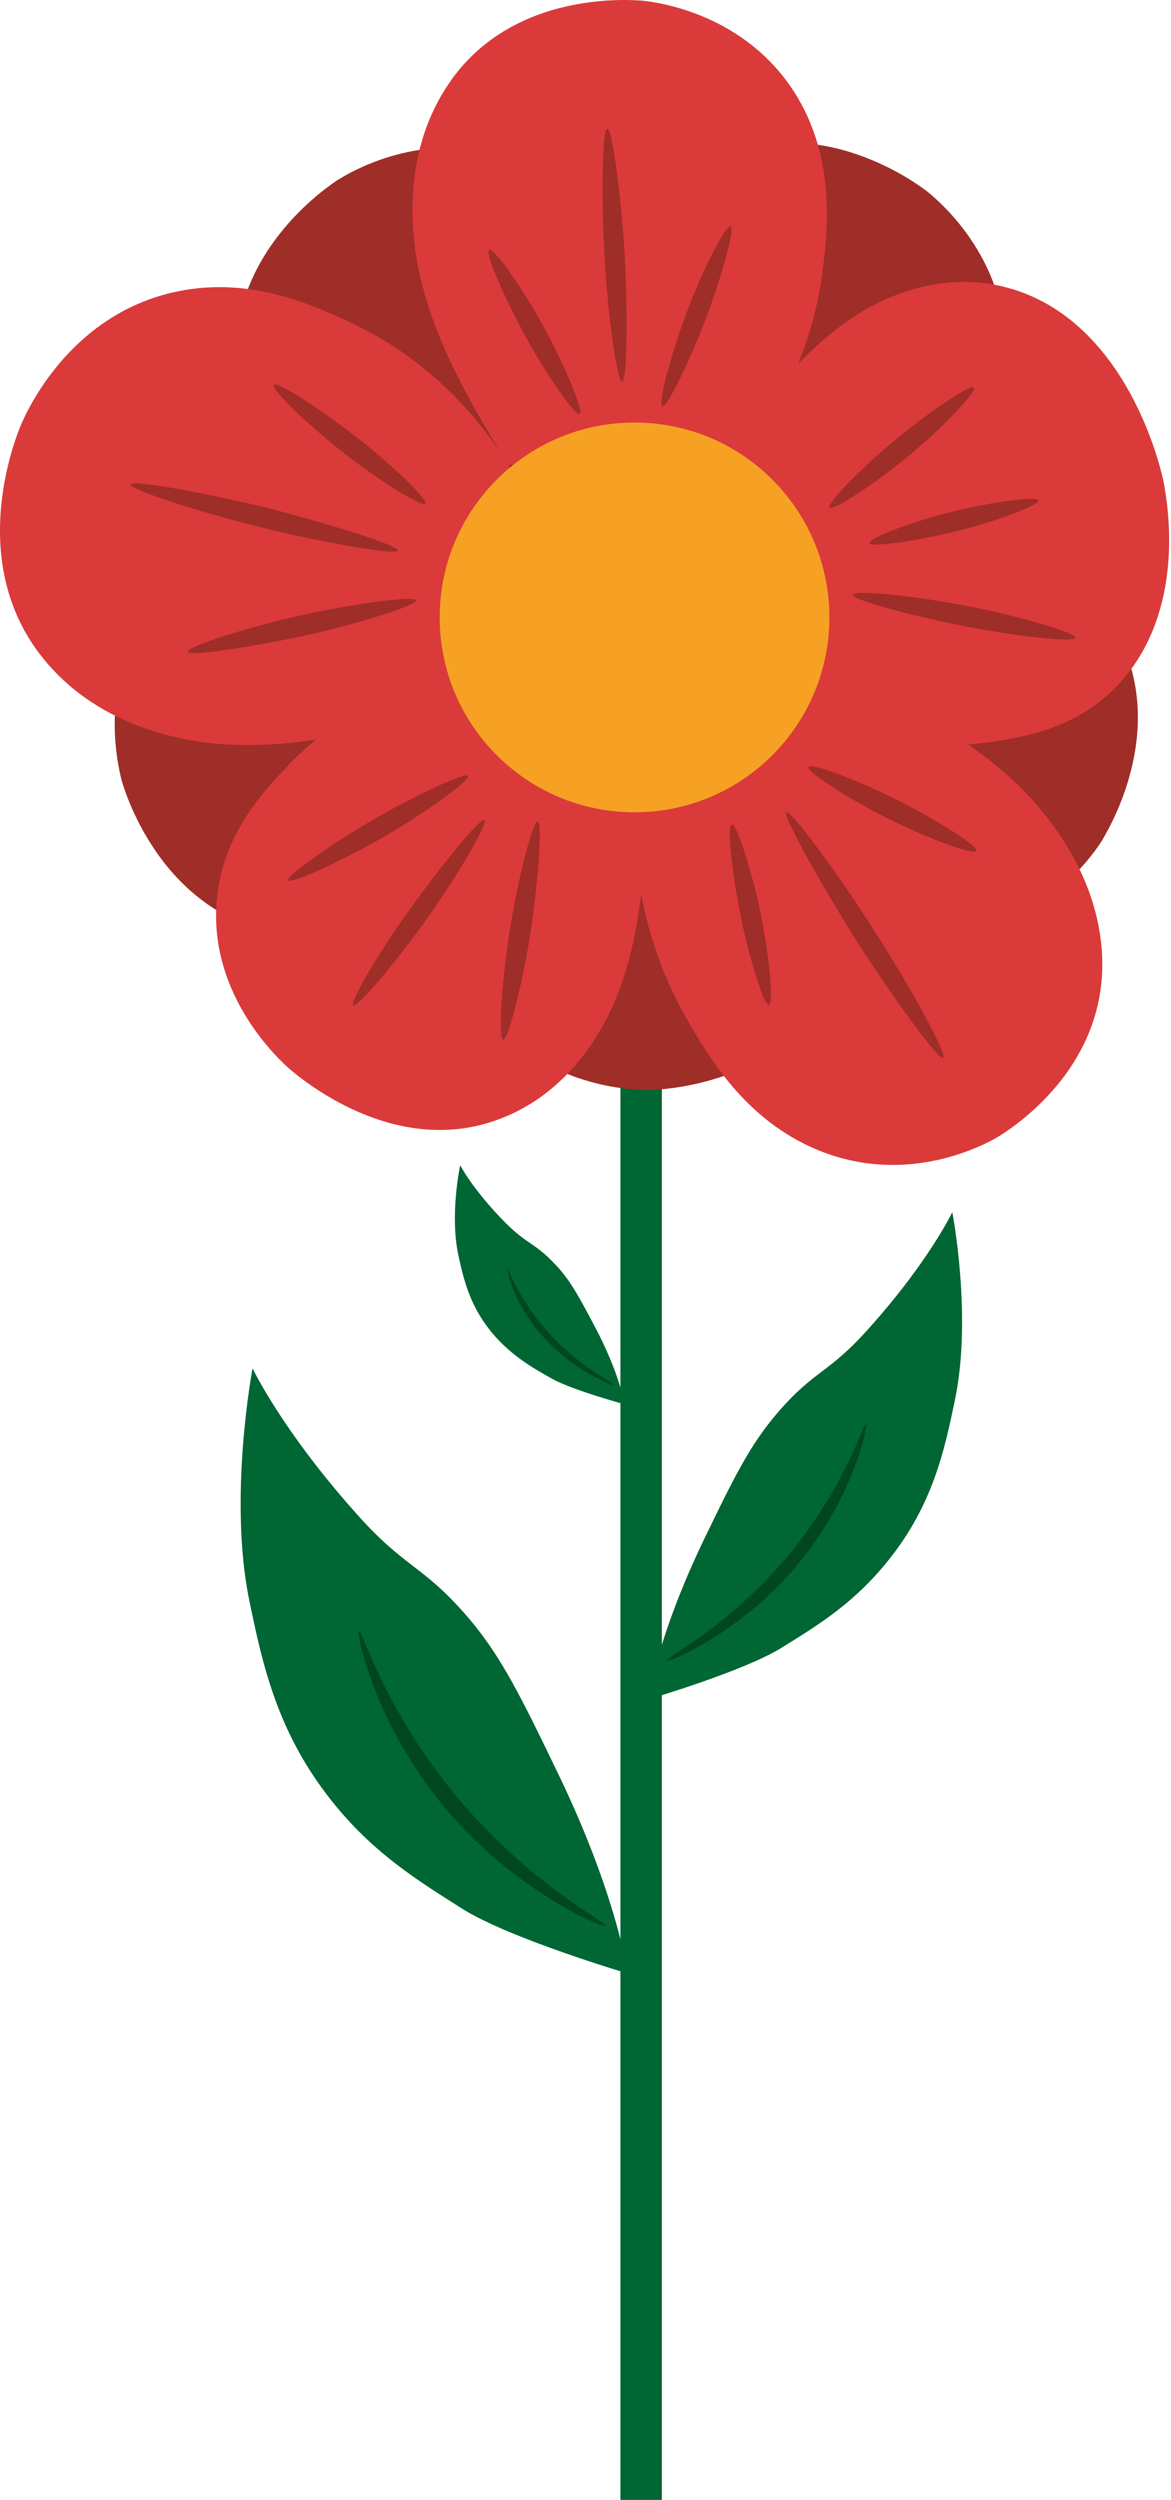 <?xml version="1.0" encoding="UTF-8" standalone="no"?>
<svg viewBox="0 0 67 143" fill="none" xmlns="http://www.w3.org/2000/svg">
<path d="M37.868 50.373H35.498V143H37.868V50.373Z" fill="#006633"/>
<path d="M41.75 35.083C44.198 38.209 46.673 41.412 48.053 45.294C48.861 47.586 49.798 51.91 47.845 55.999C44.876 62.251 37.504 62.329 37.139 62.355C35.811 62.355 30.888 62.069 27.684 57.771C25.209 54.437 25.183 50.633 25.183 48.367C25.209 44.278 26.381 40.266 28.648 36.854" fill="#9F2D28"/>
<path d="M34.508 42.116C32.138 45.294 29.663 48.498 26.277 50.842C24.245 52.196 20.338 54.228 15.884 53.395C9.085 52.144 7.08 45.033 6.975 44.694C6.637 43.392 5.621 38.573 8.955 34.379C11.534 31.123 15.207 30.134 17.395 29.535C21.354 28.493 25.522 28.597 29.403 29.899" fill="#9F2D28"/>
<path d="M32.373 29.326C32.425 25.367 32.503 21.303 33.857 17.422C34.665 15.13 36.618 11.171 40.708 9.191C46.933 6.169 52.742 10.728 53.029 10.936C54.071 11.77 57.717 15.078 57.535 20.418C57.379 24.559 55.008 27.529 53.602 29.326C51.023 32.504 47.611 34.9 43.703 36.125" fill="#9F2D28"/>
<path d="M42.818 29.196C46.777 28.883 50.815 28.597 54.826 29.613C57.17 30.212 61.312 31.801 63.63 35.708C67.199 41.621 63.188 47.82 63.005 48.159C62.276 49.279 59.306 53.212 53.967 53.499C49.825 53.707 46.647 51.623 44.745 50.373C41.333 48.107 38.676 44.903 37.087 41.126" fill="#9F2D28"/>
<path d="M29.95 35.864C26.225 34.536 22.396 33.155 19.166 30.602C17.264 29.092 14.139 25.966 13.591 21.46C12.732 14.583 18.931 10.572 19.218 10.363C20.338 9.634 24.636 7.263 29.663 9.165C33.518 10.65 35.602 13.854 36.826 15.755C39.014 19.22 40.16 23.231 40.056 27.32" fill="#9F2D28"/>
<path d="M29.064 26.591C27.006 23.205 24.923 19.714 24.011 15.703C23.49 13.333 23.047 8.931 25.47 5.101C29.142 -0.759 36.488 0.022 36.853 0.048C38.181 0.204 43.026 1.064 45.709 5.701C47.767 9.295 47.35 13.072 47.09 15.338C46.595 19.402 44.954 23.231 42.297 26.357" fill="#DA3A3A"/>
<path d="M35.602 21.824C35.316 21.876 34.769 18.047 34.586 14.583C34.404 11.275 34.456 7.42 34.743 7.368C35.029 7.315 35.524 11.171 35.733 14.427C35.915 17.761 35.889 21.772 35.602 21.824Z" fill="#9F2D28"/>
<path d="M37.895 23.231C37.634 23.101 38.415 20.157 39.353 17.709C40.239 15.364 41.541 12.812 41.802 12.968C42.062 13.124 41.229 16.016 40.343 18.334C39.457 20.652 38.155 23.361 37.895 23.231Z" fill="#9F2D28"/>
<path d="M27.971 14.296C28.179 14.062 29.82 16.354 31.07 18.62C32.242 20.756 33.389 23.465 33.18 23.674C32.972 23.882 31.357 21.564 30.185 19.454C29.012 17.344 27.736 14.531 27.971 14.296Z" fill="#9F2D28"/>
<path d="M41.359 26.2C43.599 23.127 45.892 20.001 49.044 17.995C50.893 16.823 54.54 15.208 58.603 16.771C64.803 19.167 66.496 27.164 66.574 27.555C66.86 29.04 67.694 34.406 64.594 38.443C62.198 41.569 58.812 42.116 56.78 42.428C51.779 43.21 47.611 41.23 45.788 40.214" fill="#DA3A3A"/>
<path d="M49.747 31.071C49.643 30.811 52.143 29.847 54.462 29.274C56.676 28.727 59.306 28.362 59.411 28.623C59.515 28.883 56.988 29.821 54.8 30.368C52.612 30.915 49.851 31.332 49.747 31.071Z" fill="#9F2D28"/>
<path d="M48.809 34.015C48.887 33.728 52.43 34.093 55.477 34.692C58.369 35.265 61.625 36.203 61.52 36.489C61.416 36.776 57.9 36.359 55.008 35.786C52.117 35.213 48.705 34.301 48.809 34.015Z" fill="#9F2D28"/>
<path d="M55.712 22.163C55.972 22.319 54.019 24.377 52.065 26.018C50.19 27.581 47.741 29.196 47.481 29.04C47.22 28.883 49.2 26.852 51.075 25.289C52.951 23.726 55.451 21.981 55.712 22.163Z" fill="#9F2D28"/>
<path d="M46.959 38.156C50.684 39.824 54.513 41.543 57.717 44.408C59.593 46.101 62.64 49.592 63.031 54.228C63.63 61.339 57.222 64.96 56.91 65.142C55.712 65.793 51.283 67.903 46.282 65.559C42.401 63.736 40.447 60.271 39.249 58.214C37.165 54.515 36.149 50.321 36.358 46.075" fill="#DA3A3A"/>
<path d="M44.98 46.466C45.188 46.257 47.871 49.852 50.007 53.212C52.065 56.416 54.201 60.297 53.966 60.506C53.732 60.714 51.101 57.067 49.069 53.916C47.038 50.686 44.771 46.648 44.98 46.466Z" fill="#9F2D28"/>
<path d="M41.88 47.169C42.166 47.143 43.052 49.93 43.547 52.379C44.016 54.723 44.276 57.458 43.99 57.484C43.703 57.51 42.844 54.723 42.375 52.379C41.906 50.034 41.567 47.195 41.88 47.169Z" fill="#9F2D28"/>
<path d="M55.868 48.654C55.816 48.966 53.159 48.003 50.867 46.856C48.679 45.763 46.204 44.2 46.256 43.887C46.308 43.575 48.965 44.59 51.127 45.658C53.289 46.726 55.92 48.341 55.868 48.654Z" fill="#9F2D28"/>
<path d="M37.061 46.283C36.853 49.982 36.645 53.759 35.186 57.25C34.326 59.307 32.269 62.772 28.257 64.126C22.136 66.21 16.692 61.261 16.405 61.001C15.415 60.089 12.003 56.572 12.394 51.597C12.68 47.742 15.103 45.242 16.535 43.731C20.104 40.032 24.402 38.912 26.356 38.547" fill="#DA3A3A"/>
<path d="M27.71 46.909C27.971 47.039 26.2 50.06 24.402 52.587C22.683 55.01 20.443 57.64 20.209 57.51C19.974 57.38 21.745 54.358 23.465 51.988C25.184 49.618 27.45 46.778 27.71 46.909Z" fill="#9F2D28"/>
<path d="M26.798 44.382C26.902 44.642 24.245 46.57 21.771 47.977C19.401 49.331 16.561 50.607 16.483 50.347C16.405 50.087 19.062 48.211 21.406 46.856C23.75 45.502 26.694 44.121 26.798 44.382Z" fill="#9F2D28"/>
<path d="M28.804 59.464C28.491 59.516 28.7 56.208 29.169 53.212C29.611 50.373 30.471 47.013 30.758 46.987C31.044 46.961 30.81 50.269 30.393 53.082C29.976 55.895 29.116 59.412 28.804 59.464Z" fill="#9F2D28"/>
<path d="M25.079 40.735C21.015 41.803 16.848 42.897 12.55 42.559C10.023 42.35 5.491 41.413 2.469 37.661C-2.141 31.957 1.089 24.559 1.245 24.195C1.844 22.84 4.319 18.047 9.815 16.745C14.087 15.729 17.707 17.37 19.869 18.36C25.235 20.808 28.101 24.924 29.247 26.852" fill="#DA3A3A"/>
<path d="M22.761 31.488C22.735 31.775 18.567 31.071 14.921 30.16C11.43 29.3 7.419 27.998 7.471 27.711C7.523 27.425 11.665 28.18 15.129 29.014C18.593 29.899 22.787 31.176 22.761 31.488Z" fill="#9F2D28"/>
<path d="M24.324 28.805C24.116 29.014 21.537 27.399 19.479 25.758C17.499 24.195 15.467 22.215 15.676 22.007C15.884 21.798 18.437 23.491 20.391 25.002C22.344 26.513 24.532 28.597 24.324 28.805Z" fill="#9F2D28"/>
<path d="M10.753 37.297C10.57 37.036 13.931 35.942 17.056 35.239C20.026 34.562 23.646 34.067 23.803 34.327C23.959 34.588 20.599 35.656 17.655 36.307C14.712 36.958 10.935 37.557 10.753 37.297Z" fill="#9F2D28"/>
<path d="M36.306 46.466C42.463 46.466 47.454 41.474 47.454 35.317C47.454 29.16 42.463 24.169 36.306 24.169C30.149 24.169 25.157 29.16 25.157 35.317C25.157 41.474 30.149 46.466 36.306 46.466Z" fill="#F6A124"/>
<path d="M37.087 97.207C37.087 97.207 37.582 93.665 40.265 88.091C42.011 84.47 42.922 82.647 44.459 80.849C46.595 78.349 47.376 78.609 49.695 76.004C53.159 72.149 54.487 69.336 54.487 69.336C54.487 69.336 55.634 75.275 54.644 80.042C54.045 82.959 53.367 86.085 50.841 89.237C48.913 91.659 46.855 92.936 44.745 94.238C42.584 95.593 37.087 97.207 37.087 97.207Z" fill="#006633"/>
<path d="M38.129 94.993C38.025 94.863 41.672 93.066 45.058 89.028C48.366 85.069 49.408 81.396 49.538 81.474C49.668 81.553 48.809 85.772 45.501 89.653C42.297 93.43 38.233 95.124 38.129 94.993Z" fill="#004620"/>
<path d="M35.915 112.888C35.915 112.888 35.316 108.486 31.982 101.557C29.82 97.077 28.7 94.785 26.824 92.571C24.167 89.471 23.23 89.784 20.364 86.554C16.093 81.761 14.451 78.27 14.451 78.27C14.451 78.27 13.045 85.642 14.269 91.581C15.024 95.228 15.858 99.083 18.958 102.99C21.328 105.986 23.907 107.575 26.46 109.19C29.143 110.883 35.915 112.888 35.915 112.888Z" fill="#006633"/>
<path d="M34.639 110.153C34.769 109.997 30.263 107.757 26.095 102.73C22.006 97.806 20.729 93.248 20.547 93.326C20.364 93.404 21.459 98.666 25.522 103.485C29.507 108.2 34.509 110.31 34.639 110.153Z" fill="#004620"/>
<path d="M35.733 80.328C35.733 80.328 35.472 78.583 34.014 75.848C33.076 74.077 32.581 73.165 31.747 72.305C30.601 71.081 30.184 71.212 28.908 69.935C27.033 68.034 26.329 66.653 26.329 66.653C26.329 66.653 25.704 69.57 26.251 71.915C26.564 73.347 26.954 74.884 28.309 76.421C29.351 77.593 30.471 78.245 31.591 78.87C32.763 79.521 35.733 80.328 35.733 80.328Z" fill="#006633"/>
<path d="M35.186 79.234C35.238 79.182 33.284 78.296 31.461 76.317C29.637 74.337 29.116 72.566 29.038 72.592C28.96 72.618 29.429 74.702 31.2 76.603C32.946 78.479 35.134 79.312 35.186 79.234Z" fill="#004620"/>
</svg>
